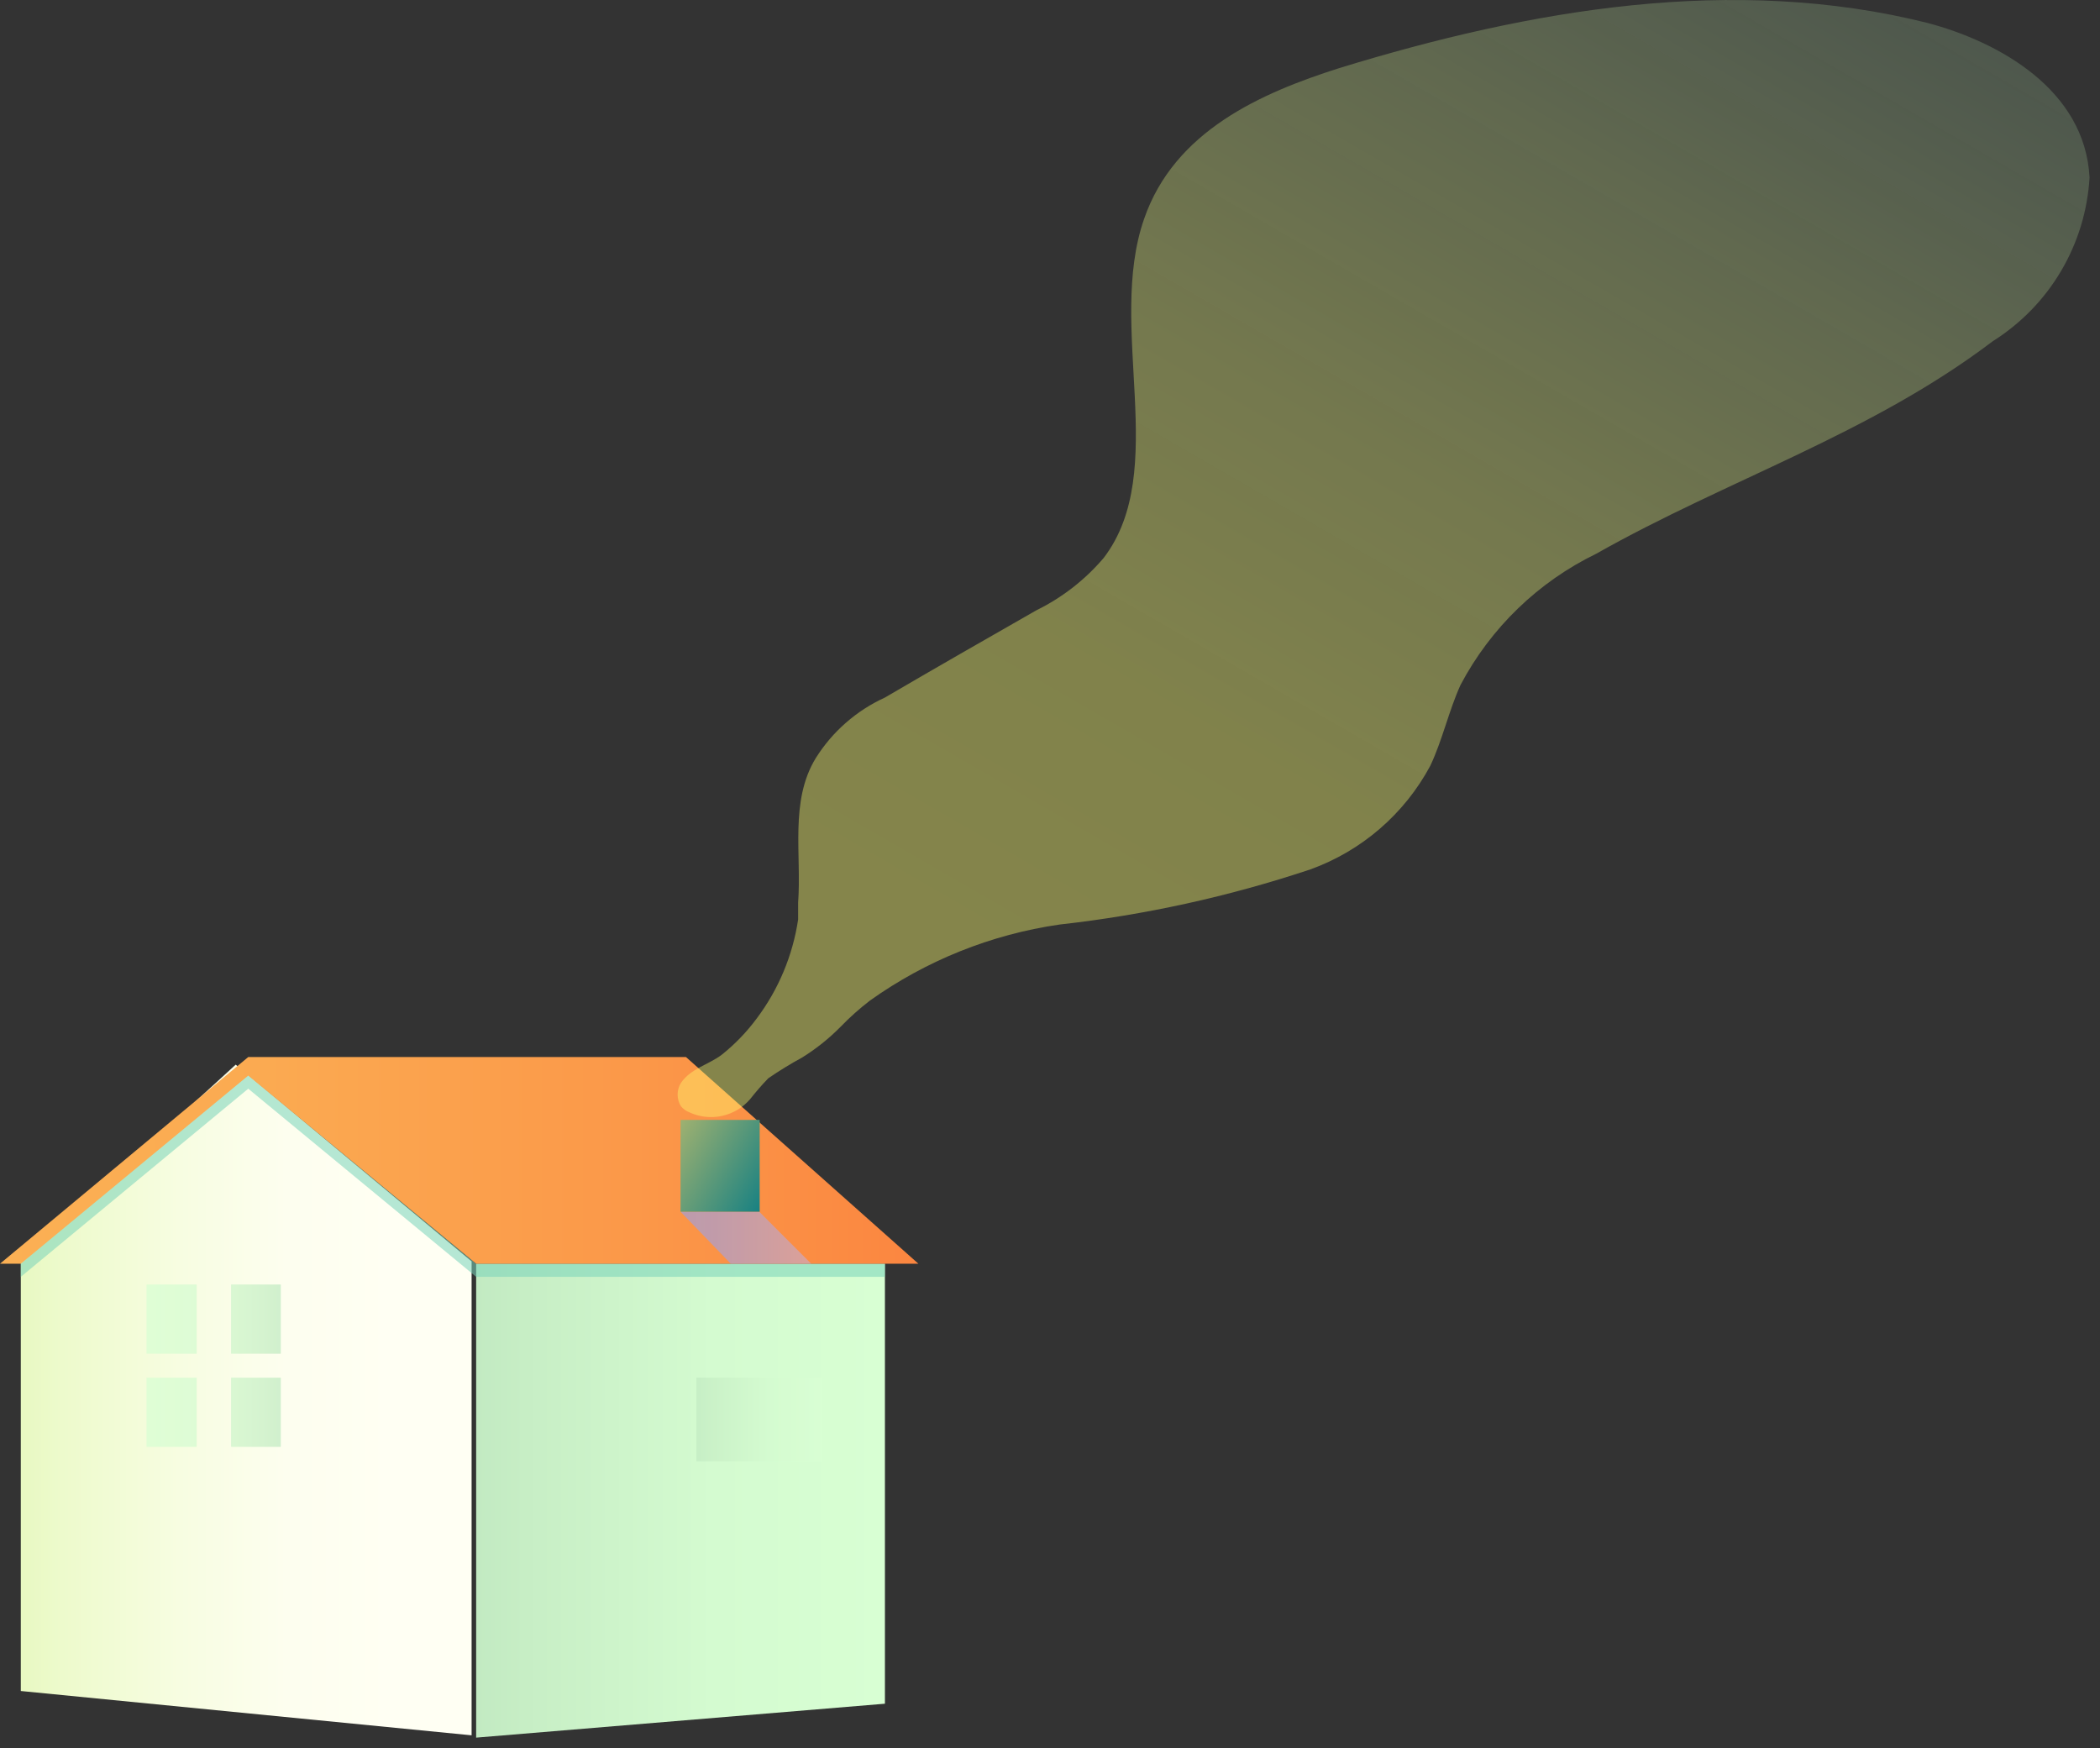 <svg width="191" height="159" viewBox="0 0 191 159" fill="none" xmlns="http://www.w3.org/2000/svg">
<rect x="0" y="0" width="191" height="159" fill="#333333" stroke="none"/>
<path d="M43.307 158.045L80.486 154.96V114.94H43.307V158.045Z" fill="url(#paint0_linear_210_12)"/>
<path d="M42.893 157.835L1.893 153.804V114.728L21.437 96.835L42.893 114.728V157.835Z" fill="url(#paint1_linear_210_12)"/>
<g style="mix-blend-mode:multiply" opacity="0.55">
<path d="M11.762 106.015L21.633 97.501H22.209L43.307 114.94H80.486V116.133H43.307L22.579 99.022L1.892 116.133V114.94L11.762 106.015Z" fill="#79D3B9"/>
</g>
<path d="M83.53 114.94L62.39 96.143H22.579L0 114.94H1.892L22.579 97.83L43.307 114.94H83.53Z" fill="url(#paint2_linear_210_12)"/>
<path style="mix-blend-mode:multiply" opacity="0.55" d="M61.897 110.21L66.462 114.94H73.782L69.053 110.21H61.897Z" fill="url(#paint3_linear_210_12)"/>
<path style="mix-blend-mode:multiply" opacity="0.75" d="M17.89 123.125H13.325V116.832H17.89V123.125ZM17.89 125.305H13.325V131.598H17.89V125.305ZM25.54 116.832H21.016V123.125H25.54V116.832ZM25.54 125.305H21.016V131.598H25.54V125.305Z" fill="url(#paint4_linear_210_12)"/>
<path style="mix-blend-mode:multiply" opacity="0.75" d="M74.77 125.305H63.336V132.914H74.77V125.305Z" fill="url(#paint5_linear_210_12)"/>
<path d="M69.094 101.861H61.897V110.21H69.094V101.861Z" fill="url(#paint6_linear_210_12)"/>
<g style="mix-blend-mode:screen">
<path d="M72.59 82.118C72.59 82.611 72.59 83.146 72.59 83.64C72.103 86.892 70.818 89.973 68.847 92.606C67.929 93.853 66.85 94.973 65.639 95.938C64.447 96.842 62.842 97.171 61.938 98.488C61.737 98.808 61.631 99.179 61.631 99.557C61.631 99.935 61.737 100.306 61.938 100.626C62.137 100.862 62.391 101.046 62.678 101.161C63.607 101.597 64.652 101.716 65.655 101.501C66.658 101.286 67.563 100.747 68.23 99.968C68.746 99.31 69.295 98.679 69.875 98.076C70.87 97.392 71.899 96.76 72.96 96.184C74.232 95.393 75.405 94.455 76.456 93.388C77.287 92.527 78.18 91.73 79.129 91.002C84.242 87.36 90.149 84.991 96.361 84.092C104.125 83.227 111.776 81.545 119.187 79.074C123.856 77.385 127.737 74.031 130.086 69.655C131.196 67.311 131.772 64.637 132.841 62.293C135.582 57.107 139.904 52.929 145.18 50.365C157.106 43.62 170.144 39.466 181.248 31.034C183.795 29.433 185.923 27.247 187.454 24.657C188.985 22.067 189.875 19.148 190.049 16.145C189.638 8.165 181.824 3.806 175.284 2.078C157.641 -2.323 139.216 0.844 121.819 6.191C114.704 8.453 106.808 11.908 104.052 19.929C100.639 29.759 106.438 42.797 100.392 50.735C98.699 52.73 96.613 54.354 94.264 55.507C89.658 58.139 85.051 60.771 80.486 63.445C77.895 64.627 75.707 66.543 74.194 68.956C71.808 72.863 72.919 77.717 72.59 82.118Z" fill="url(#paint7_linear_210_12)"/>
</g>
<defs>
<linearGradient id="paint0_linear_210_12" x1="80.486" y1="136.492" x2="43.307" y2="136.492" gradientUnits="userSpaceOnUse">
<stop stop-color="#D8FFD3"/>
<stop offset="0.42" stop-color="#D4FBD0"/>
<stop offset="0.88" stop-color="#C7EEC5"/>
<stop offset="1" stop-color="#C2EAC2"/>
</linearGradient>
<linearGradient id="paint1_linear_210_12" x1="42.893" y1="127.356" x2="1.934" y2="127.356" gradientUnits="userSpaceOnUse">
<stop offset="0.18" stop-color="#FFFFF3"/>
<stop offset="0.41" stop-color="#FDFEEF"/>
<stop offset="0.65" stop-color="#F7FDE1"/>
<stop offset="0.91" stop-color="#EDFACC"/>
<stop offset="1" stop-color="#E8F9C2"/>
</linearGradient>
<linearGradient id="paint2_linear_210_12" x1="83.53" y1="105.562" x2="0" y2="105.562" gradientUnits="userSpaceOnUse">
<stop stop-color="#FB8640"/>
<stop offset="0.31" stop-color="#FB9849"/>
<stop offset="0.71" stop-color="#FBAA51"/>
<stop offset="1" stop-color="#FBB054"/>
</linearGradient>
<linearGradient id="paint3_linear_210_12" x1="73.782" y1="112.596" x2="61.897" y2="112.596" gradientUnits="userSpaceOnUse">
<stop stop-color="#C3B1DD"/>
<stop offset="0.37" stop-color="#A7A9ED"/>
<stop offset="0.75" stop-color="#91A2FA"/>
<stop offset="1" stop-color="#89A0FF"/>
</linearGradient>
<linearGradient id="paint4_linear_210_12" x1="13.325" y1="124.235" x2="25.581" y2="124.235" gradientUnits="userSpaceOnUse">
<stop stop-color="#D8FFD3"/>
<stop offset="0.42" stop-color="#D4FBD0"/>
<stop offset="0.88" stop-color="#C7EEC5"/>
<stop offset="1" stop-color="#C2EAC2"/>
</linearGradient>
<linearGradient id="paint5_linear_210_12" x1="74.811" y1="129.13" x2="63.336" y2="129.13" gradientUnits="userSpaceOnUse">
<stop stop-color="#D8FFD3"/>
<stop offset="0.42" stop-color="#D4FBD0"/>
<stop offset="0.88" stop-color="#C7EEC5"/>
<stop offset="1" stop-color="#C2EAC2"/>
</linearGradient>
<linearGradient id="paint6_linear_210_12" x1="60.992" y1="103.424" x2="69.999" y2="108.647" gradientUnits="userSpaceOnUse">
<stop stop-color="#9FB170"/>
<stop offset="1" stop-color="#188182"/>
</linearGradient>
<linearGradient id="paint7_linear_210_12" x1="89.945" y1="117.161" x2="161.597" y2="-6.925" gradientUnits="userSpaceOnUse">
<stop offset="0.18" stop-color="#FFFF6D" stop-opacity="0.4"/>
<stop offset="0.38" stop-color="#FAFE72" stop-opacity="0.39"/>
<stop offset="0.59" stop-color="#EDF980" stop-opacity="0.35"/>
<stop offset="0.81" stop-color="#D6F297" stop-opacity="0.28"/>
<stop offset="1" stop-color="#BBEAB3" stop-opacity="0.2"/>
</linearGradient>
</defs>
</svg>
